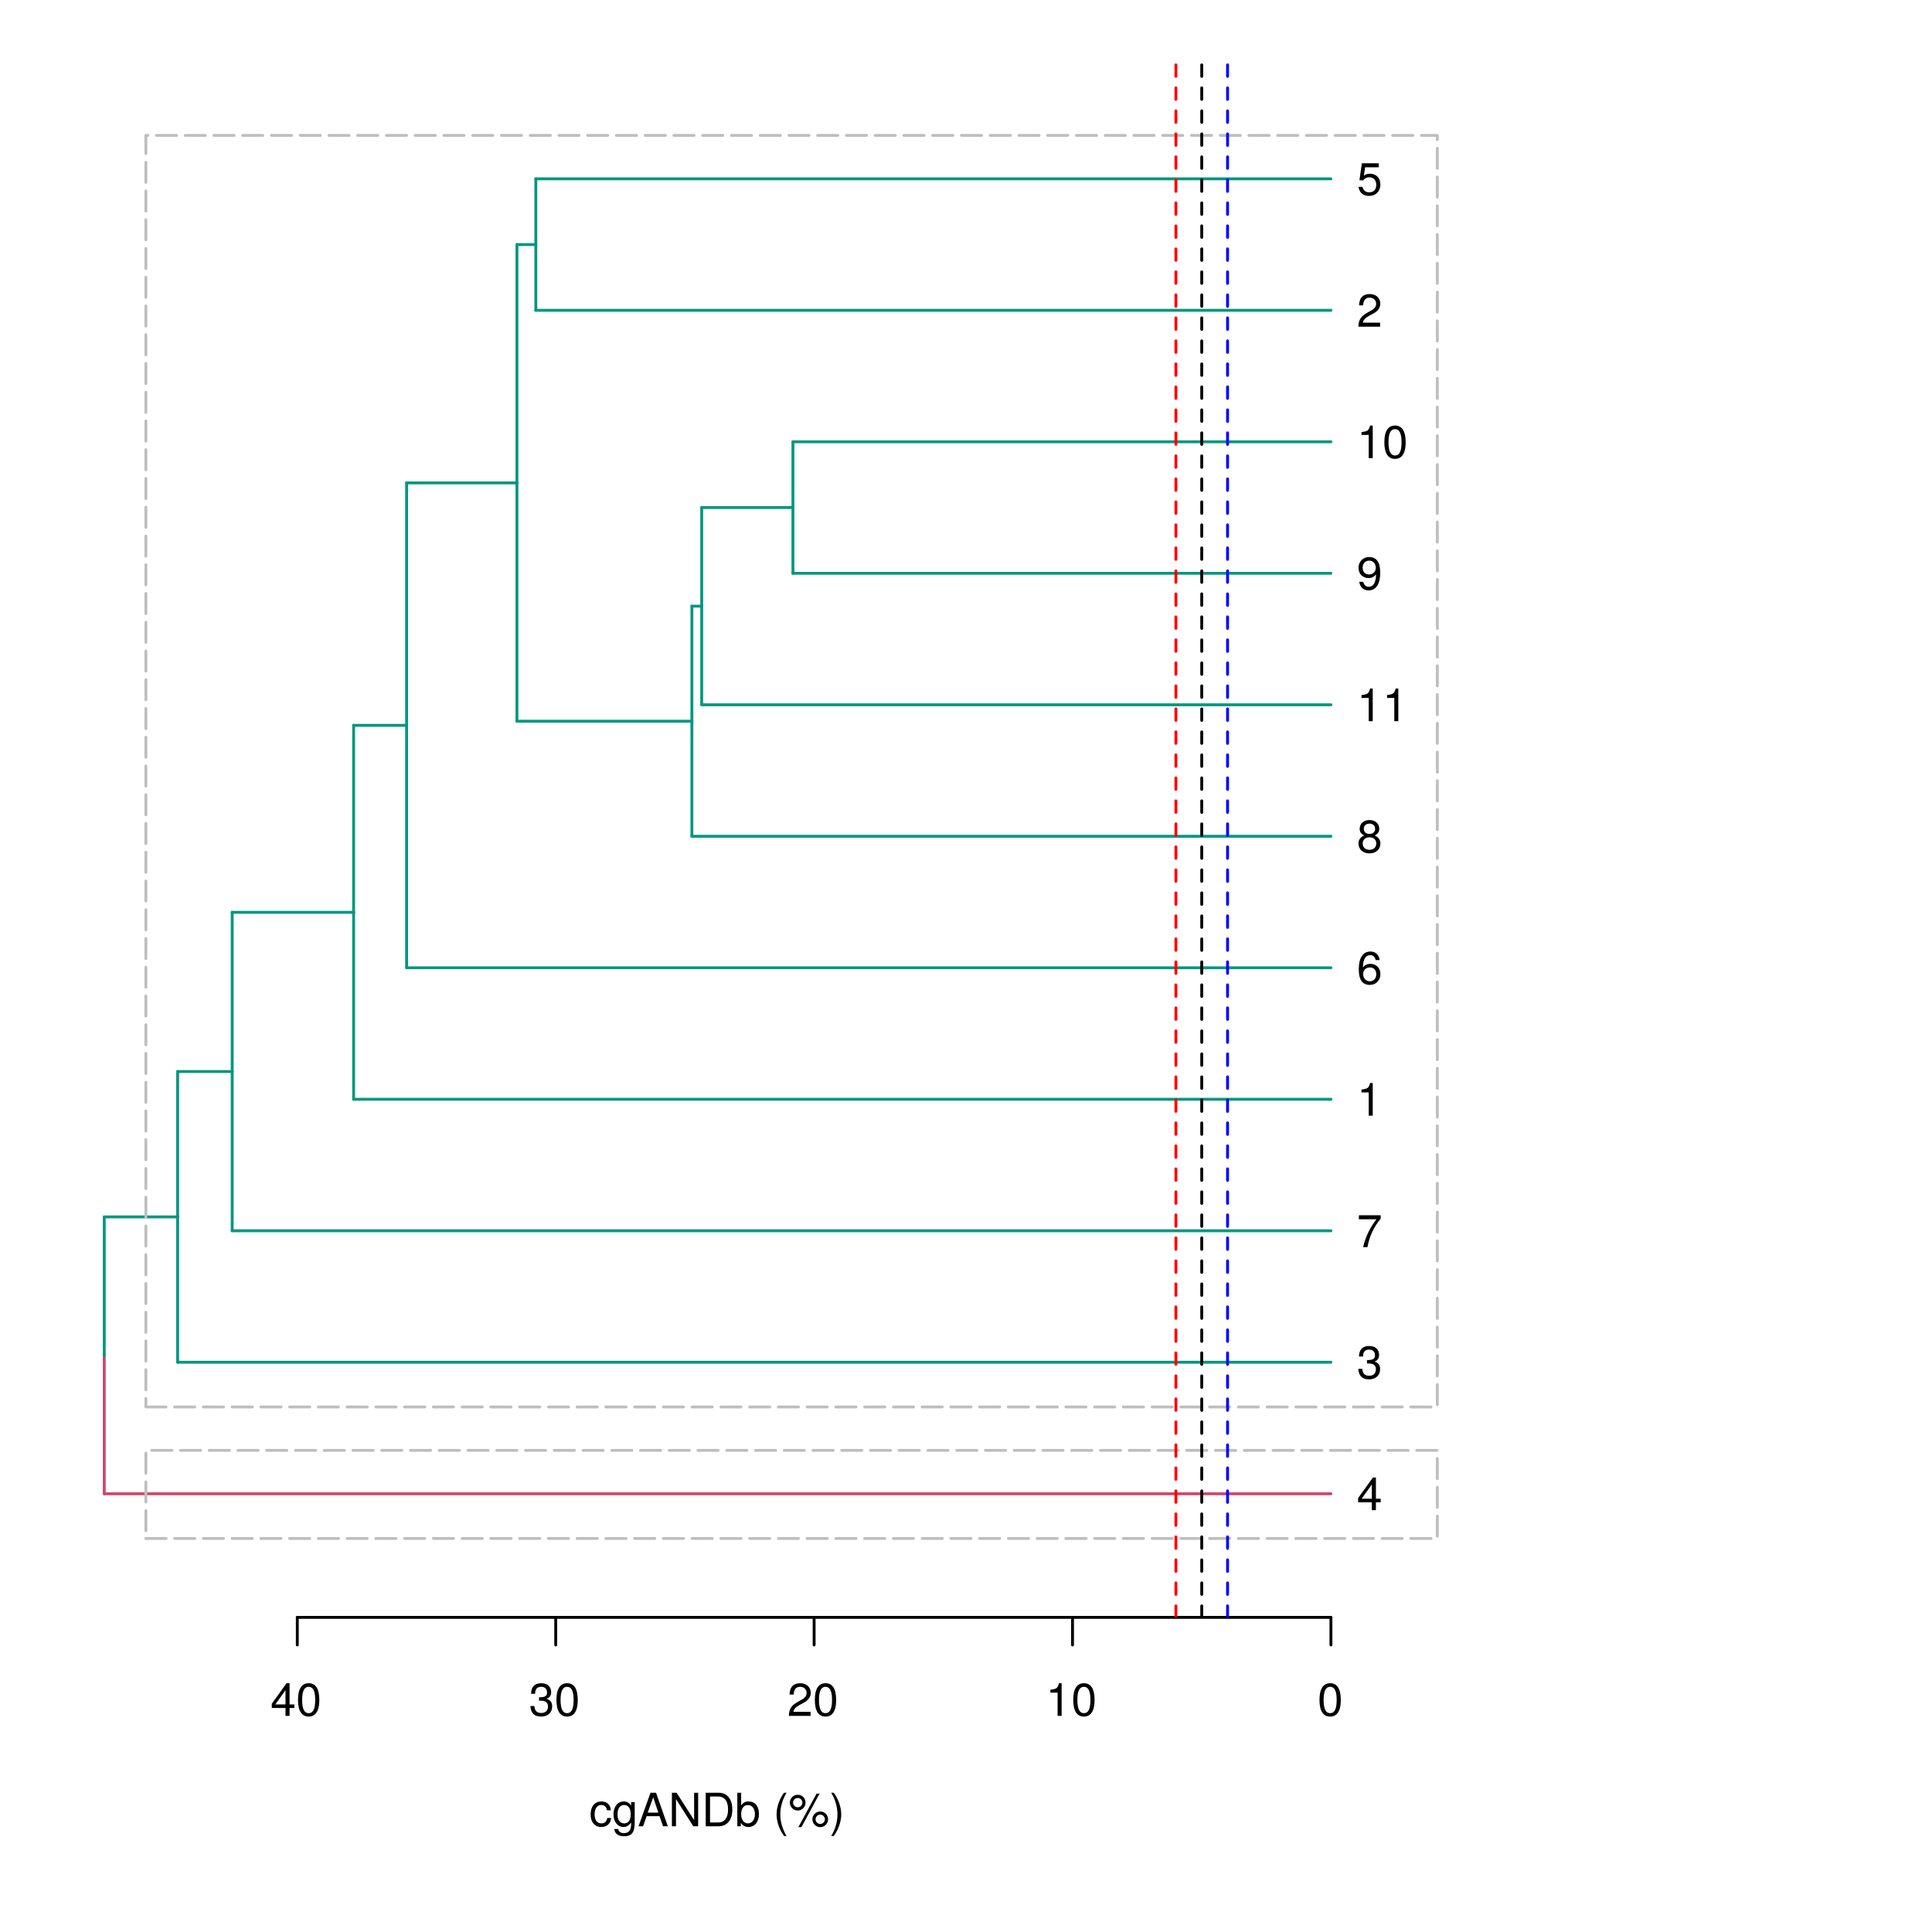 <?xml version="1.0" encoding="UTF-8"?>
<svg xmlns="http://www.w3.org/2000/svg" xmlns:xlink="http://www.w3.org/1999/xlink" width="504pt" height="504pt" viewBox="0 0 504 504" version="1.1">
<defs>
<g>
<symbol overflow="visible" id="glyph0-0">
<path style="stroke:none;" d=""/>
</symbol>
<symbol overflow="visible" id="glyph0-1">
<path style="stroke:none;" d="M 6.234 -2.047 L 6.234 -2.984 L 4.984 -2.984 L 4.984 -8.516 L 4.203 -8.516 L 0.344 -3.156 L 0.344 -2.047 L 3.922 -2.047 L 3.922 0 L 4.984 0 L 4.984 -2.047 Z M 3.922 -2.984 L 1.266 -2.984 L 3.922 -6.703 Z M 3.922 -2.984 "/>
</symbol>
<symbol overflow="visible" id="glyph0-2">
<path style="stroke:none;" d="M 6.078 -4.094 C 6.078 -7.047 5.141 -8.516 3.297 -8.516 C 1.469 -8.516 0.516 -7.016 0.516 -4.156 C 0.516 -1.297 1.469 0.188 3.297 0.188 C 5.094 0.188 6.078 -1.297 6.078 -4.094 Z M 5 -4.188 C 5 -1.781 4.453 -0.703 3.281 -0.703 C 2.156 -0.703 1.594 -1.828 1.594 -4.156 C 1.594 -6.484 2.156 -7.578 3.297 -7.578 C 4.438 -7.578 5 -6.469 5 -4.188 Z M 5 -4.188 "/>
</symbol>
<symbol overflow="visible" id="glyph0-3">
<path style="stroke:none;" d="M 6.078 -2.469 C 6.078 -3.5 5.656 -4.109 4.625 -4.453 C 5.422 -4.766 5.812 -5.312 5.812 -6.172 C 5.812 -7.625 4.844 -8.516 3.234 -8.516 C 1.516 -8.516 0.594 -7.578 0.562 -5.766 L 1.625 -5.766 C 1.641 -7.016 2.156 -7.578 3.234 -7.578 C 4.172 -7.578 4.734 -7.031 4.734 -6.125 C 4.734 -5.219 4.344 -4.844 2.656 -4.844 L 2.656 -3.953 L 3.234 -3.953 C 4.391 -3.953 4.984 -3.406 4.984 -2.453 C 4.984 -1.391 4.328 -0.75 3.234 -0.75 C 2.078 -0.75 1.516 -1.328 1.438 -2.562 L 0.391 -2.562 C 0.516 -0.672 1.453 0.188 3.188 0.188 C 4.938 0.188 6.078 -0.859 6.078 -2.469 Z M 6.078 -2.469 "/>
</symbol>
<symbol overflow="visible" id="glyph0-4">
<path style="stroke:none;" d="M 6.125 -6.016 C 6.125 -7.453 5.016 -8.516 3.406 -8.516 C 1.672 -8.516 0.656 -7.625 0.594 -5.562 L 1.656 -5.562 C 1.734 -6.984 2.328 -7.578 3.375 -7.578 C 4.328 -7.578 5.047 -6.906 5.047 -5.984 C 5.047 -5.312 4.656 -4.734 3.906 -4.312 L 2.797 -3.688 C 1.016 -2.672 0.5 -1.875 0.406 0 L 6.078 0 L 6.078 -1.047 L 1.594 -1.047 C 1.703 -1.734 2.094 -2.188 3.125 -2.797 L 4.328 -3.438 C 5.516 -4.078 6.125 -4.969 6.125 -6.016 Z M 6.125 -6.016 "/>
</symbol>
<symbol overflow="visible" id="glyph0-5">
<path style="stroke:none;" d="M 4.156 0 L 4.156 -8.516 L 3.469 -8.516 C 3.094 -7.203 2.859 -7.016 1.219 -6.812 L 1.219 -6.062 L 3.109 -6.062 L 3.109 0 Z M 4.156 0 "/>
</symbol>
<symbol overflow="visible" id="glyph0-6">
<path style="stroke:none;" d="M 5.719 -2.156 L 4.719 -2.156 C 4.547 -1.156 4.031 -0.75 3.188 -0.75 C 2.078 -0.75 1.422 -1.594 1.422 -3.078 C 1.422 -4.656 2.062 -5.547 3.156 -5.547 C 4 -5.547 4.531 -5.047 4.641 -4.172 L 5.656 -4.172 C 5.531 -5.719 4.578 -6.469 3.172 -6.469 C 1.469 -6.469 0.375 -5.172 0.375 -3.078 C 0.375 -1.062 1.453 0.188 3.156 0.188 C 4.656 0.188 5.609 -0.719 5.719 -2.156 Z M 5.719 -2.156 "/>
</symbol>
<symbol overflow="visible" id="glyph0-7">
<path style="stroke:none;" d="M 5.875 -1.031 L 5.875 -6.281 L 4.938 -6.281 L 4.938 -5.375 C 4.438 -6.125 3.828 -6.469 3.031 -6.469 C 1.422 -6.469 0.344 -5.125 0.344 -3.078 C 0.344 -1.109 1.469 0.188 2.938 0.188 C 3.734 0.188 4.281 -0.156 4.938 -0.953 L 4.938 -0.531 C 4.938 1.141 4.266 1.781 3.094 1.781 C 2.297 1.781 1.688 1.484 1.578 0.719 L 0.547 0.719 C 0.656 1.906 1.578 2.609 3.062 2.609 C 5.031 2.609 5.875 1.734 5.875 -1.031 Z M 4.844 -3.109 C 4.844 -1.609 4.203 -0.75 3.141 -0.75 C 2.047 -0.75 1.391 -1.625 1.391 -3.141 C 1.391 -4.656 2.062 -5.547 3.125 -5.547 C 4.219 -5.547 4.844 -4.625 4.844 -3.109 Z M 4.844 -3.109 "/>
</symbol>
<symbol overflow="visible" id="glyph0-8">
<path style="stroke:none;" d="M 7.844 0 L 4.766 -8.75 L 3.328 -8.75 L 0.203 0 L 1.391 0 L 2.312 -2.625 L 5.688 -2.625 L 6.594 0 Z M 5.375 -3.562 L 2.594 -3.562 L 4.031 -7.547 Z M 5.375 -3.562 "/>
</symbol>
<symbol overflow="visible" id="glyph0-9">
<path style="stroke:none;" d="M 7.75 0 L 7.75 -8.75 L 6.703 -8.75 L 6.703 -1.594 L 2.125 -8.75 L 0.906 -8.75 L 0.906 0 L 1.969 0 L 1.969 -7.094 L 6.484 0 Z M 7.75 0 "/>
</symbol>
<symbol overflow="visible" id="glyph0-10">
<path style="stroke:none;" d="M 8 -4.375 C 8 -7.094 6.656 -8.75 4.438 -8.75 L 1.062 -8.75 L 1.062 0 L 4.438 0 C 6.641 0 8 -1.656 8 -4.375 Z M 6.891 -4.375 C 6.891 -2.156 5.969 -0.984 4.25 -0.984 L 2.188 -0.984 L 2.188 -7.766 L 4.25 -7.766 C 5.969 -7.766 6.891 -6.594 6.891 -4.375 Z M 6.891 -4.375 "/>
</symbol>
<symbol overflow="visible" id="glyph0-11">
<path style="stroke:none;" d="M 6.281 -3.219 C 6.281 -5.25 5.25 -6.469 3.594 -6.469 C 2.719 -6.469 2.109 -6.141 1.641 -5.438 L 1.641 -8.75 L 0.641 -8.75 L 0.641 0 L 1.547 0 L 1.547 -0.906 C 2.031 -0.172 2.656 0.188 3.547 0.188 C 5.203 0.188 6.281 -1.172 6.281 -3.219 Z M 5.234 -3.156 C 5.234 -1.734 4.484 -0.75 3.391 -0.75 C 2.344 -0.75 1.641 -1.719 1.641 -3.141 C 1.641 -4.625 2.344 -5.578 3.391 -5.531 C 4.516 -5.531 5.234 -4.562 5.234 -3.156 Z M 5.234 -3.156 "/>
</symbol>
<symbol overflow="visible" id="glyph0-12">
<path style="stroke:none;" d=""/>
</symbol>
<symbol overflow="visible" id="glyph0-13">
<path style="stroke:none;" d="M 3.484 2.547 C 2.438 0.828 1.844 -1.188 1.844 -3.109 C 1.844 -5.016 2.438 -7.047 3.484 -8.75 L 2.828 -8.75 C 1.625 -7.172 0.875 -4.984 0.875 -3.109 C 0.875 -1.219 1.625 0.969 2.828 2.547 Z M 3.484 2.547 "/>
</symbol>
<symbol overflow="visible" id="glyph0-14">
<path style="stroke:none;" d="M 4.438 -6.141 C 4.438 -7.312 3.547 -8.219 2.391 -8.219 C 1.266 -8.219 0.344 -7.297 0.344 -6.172 C 0.344 -5.047 1.266 -4.109 2.406 -4.109 C 3.516 -4.109 4.438 -5.047 4.438 -6.141 Z M 3.609 -6.156 C 3.609 -5.5 3.062 -4.953 2.406 -4.953 C 1.734 -4.953 1.172 -5.516 1.172 -6.172 C 1.172 -6.844 1.734 -7.375 2.391 -7.375 C 3.078 -7.375 3.609 -6.844 3.609 -6.156 Z M 8.094 -8.516 L 7.312 -8.516 L 2.562 0.234 L 3.359 0.234 Z M 10.312 -1.797 C 10.312 -2.953 9.406 -3.859 8.25 -3.859 C 7.141 -3.859 6.219 -2.938 6.219 -1.828 C 6.219 -0.703 7.141 0.234 8.266 0.234 C 9.375 0.234 10.312 -0.703 10.312 -1.797 Z M 9.484 -1.797 C 9.484 -1.156 8.922 -0.609 8.266 -0.609 C 7.594 -0.609 7.047 -1.156 7.047 -1.828 C 7.047 -2.484 7.594 -3.031 8.25 -3.031 C 8.938 -3.031 9.484 -2.484 9.484 -1.797 Z M 9.484 -1.797 "/>
</symbol>
<symbol overflow="visible" id="glyph0-15">
<path style="stroke:none;" d="M 3.078 -3.094 C 3.078 -4.984 2.312 -7.172 1.109 -8.75 L 0.453 -8.75 C 1.516 -7.031 2.094 -5.016 2.094 -3.094 C 2.094 -1.188 1.516 0.844 0.453 2.547 L 1.109 2.547 C 2.312 0.969 3.078 -1.219 3.078 -3.094 Z M 3.078 -3.094 "/>
</symbol>
<symbol overflow="visible" id="glyph0-16">
<path style="stroke:none;" d="M 6.234 -7.438 L 6.234 -8.328 L 0.547 -8.328 L 0.547 -7.281 L 5.141 -7.281 C 3.453 -5.141 2.25 -2.656 1.656 0 L 2.781 0 C 3.25 -2.75 4.453 -5.312 6.234 -7.438 Z M 6.234 -7.438 "/>
</symbol>
<symbol overflow="visible" id="glyph0-17">
<path style="stroke:none;" d="M 6.156 -2.641 C 6.156 -4.219 5.078 -5.297 3.547 -5.297 C 2.719 -5.297 2.047 -4.969 1.594 -4.344 C 1.609 -6.422 2.281 -7.578 3.484 -7.578 C 4.234 -7.578 4.75 -7.109 4.922 -6.281 L 5.969 -6.281 C 5.766 -7.688 4.859 -8.516 3.562 -8.516 C 1.578 -8.516 0.516 -6.844 0.516 -3.875 C 0.516 -1.219 1.422 0.188 3.375 0.188 C 4.984 0.188 6.156 -0.969 6.156 -2.641 Z M 5.078 -2.562 C 5.078 -1.484 4.359 -0.75 3.391 -0.75 C 2.406 -0.75 1.656 -1.531 1.656 -2.609 C 1.656 -3.672 2.375 -4.359 3.422 -4.359 C 4.438 -4.359 5.078 -3.703 5.078 -2.562 Z M 5.078 -2.562 "/>
</symbol>
<symbol overflow="visible" id="glyph0-18">
<path style="stroke:none;" d="M 6.156 -2.406 C 6.156 -3.344 5.672 -4.016 4.688 -4.469 C 5.562 -5 5.859 -5.438 5.859 -6.234 C 5.859 -7.578 4.812 -8.516 3.297 -8.516 C 1.797 -8.516 0.75 -7.578 0.75 -6.234 C 0.75 -5.453 1.031 -5.016 1.891 -4.469 C 0.922 -4.016 0.438 -3.344 0.438 -2.406 C 0.438 -0.859 1.625 0.188 3.297 0.188 C 4.984 0.188 6.156 -0.859 6.156 -2.406 Z M 4.781 -6.219 C 4.781 -5.422 4.188 -4.891 3.297 -4.891 C 2.406 -4.891 1.828 -5.422 1.828 -6.234 C 1.828 -7.047 2.406 -7.578 3.297 -7.578 C 4.203 -7.578 4.781 -7.047 4.781 -6.219 Z M 5.078 -2.391 C 5.078 -1.375 4.359 -0.75 3.281 -0.75 C 2.25 -0.75 1.531 -1.391 1.531 -2.391 C 1.531 -3.391 2.25 -4.016 3.297 -4.016 C 4.359 -4.016 5.078 -3.391 5.078 -2.391 Z M 5.078 -2.391 "/>
</symbol>
<symbol overflow="visible" id="glyph0-19">
<path style="stroke:none;" d="M 6.109 -4.453 C 6.109 -7.109 5.188 -8.516 3.234 -8.516 C 1.625 -8.516 0.453 -7.359 0.453 -5.688 C 0.453 -4.109 1.531 -3.031 3.078 -3.031 C 3.875 -3.031 4.469 -3.328 5.016 -3.984 C 5 -1.906 4.328 -0.75 3.125 -0.75 C 2.375 -0.75 1.859 -1.219 1.688 -2.047 L 0.641 -2.047 C 0.844 -0.641 1.75 0.188 3.047 0.188 C 5.047 0.188 6.109 -1.516 6.109 -4.453 Z M 4.953 -5.719 C 4.953 -4.672 4.219 -3.969 3.188 -3.969 C 2.172 -3.969 1.531 -4.625 1.531 -5.766 C 1.531 -6.859 2.25 -7.578 3.234 -7.578 C 4.219 -7.578 4.953 -6.812 4.953 -5.719 Z M 4.953 -5.719 "/>
</symbol>
<symbol overflow="visible" id="glyph0-20">
<path style="stroke:none;" d="M 6.156 -2.812 C 6.156 -4.5 5.047 -5.609 3.406 -5.609 C 2.812 -5.609 2.328 -5.453 1.844 -5.094 L 2.172 -7.281 L 5.719 -7.281 L 5.719 -8.328 L 1.312 -8.328 L 0.688 -3.875 L 1.656 -3.875 C 2.141 -4.469 2.562 -4.672 3.219 -4.672 C 4.359 -4.672 5.078 -3.938 5.078 -2.672 C 5.078 -1.453 4.375 -0.75 3.219 -0.75 C 2.297 -0.75 1.734 -1.219 1.469 -2.188 L 0.422 -2.188 C 0.766 -0.484 1.734 0.188 3.234 0.188 C 4.953 0.188 6.156 -1.016 6.156 -2.812 Z M 6.156 -2.812 "/>
</symbol>
</g>
<clipPath id="clip1">
  <path d="M 306 14.398 L 308 14.398 L 308 421.918 L 306 421.918 Z M 306 14.398 "/>
</clipPath>
<clipPath id="clip2">
  <path d="M 313 14.398 L 314 14.398 L 314 421.918 L 313 421.918 Z M 313 14.398 "/>
</clipPath>
<clipPath id="clip3">
  <path d="M 319 14.398 L 321 14.398 L 321 421.918 L 319 421.918 Z M 319 14.398 "/>
</clipPath>
</defs>
<g id="surface11">
<rect x="0" y="0" width="504" height="504" style="fill:rgb(100%,100%,100%);fill-opacity:1;stroke:none;"/>
<path style="fill:none;stroke-width:0.75;stroke-linecap:round;stroke-linejoin:round;stroke:rgb(0%,0%,0%);stroke-opacity:1;stroke-miterlimit:10;" d="M 347.199 421.922 L 77.555 421.922 "/>
<path style="fill:none;stroke-width:0.75;stroke-linecap:round;stroke-linejoin:round;stroke:rgb(0%,0%,0%);stroke-opacity:1;stroke-miterlimit:10;" d="M 347.199 421.922 L 347.199 429.121 "/>
<path style="fill:none;stroke-width:0.75;stroke-linecap:round;stroke-linejoin:round;stroke:rgb(0%,0%,0%);stroke-opacity:1;stroke-miterlimit:10;" d="M 279.789 421.922 L 279.789 429.121 "/>
<path style="fill:none;stroke-width:0.75;stroke-linecap:round;stroke-linejoin:round;stroke:rgb(0%,0%,0%);stroke-opacity:1;stroke-miterlimit:10;" d="M 212.379 421.922 L 212.379 429.121 "/>
<path style="fill:none;stroke-width:0.75;stroke-linecap:round;stroke-linejoin:round;stroke:rgb(0%,0%,0%);stroke-opacity:1;stroke-miterlimit:10;" d="M 144.969 421.922 L 144.969 429.121 "/>
<path style="fill:none;stroke-width:0.75;stroke-linecap:round;stroke-linejoin:round;stroke:rgb(0%,0%,0%);stroke-opacity:1;stroke-miterlimit:10;" d="M 77.555 421.922 L 77.555 429.121 "/>
<g style="fill:rgb(0%,0%,0%);fill-opacity:1;">
  <use xlink:href="#glyph0-1" x="70.555" y="447.616"/>
  <use xlink:href="#glyph0-2" x="77.227" y="447.616"/>
</g>
<g style="fill:rgb(0%,0%,0%);fill-opacity:1;">
  <use xlink:href="#glyph0-3" x="137.969" y="447.616"/>
  <use xlink:href="#glyph0-2" x="144.641" y="447.616"/>
</g>
<g style="fill:rgb(0%,0%,0%);fill-opacity:1;">
  <use xlink:href="#glyph0-4" x="205.379" y="447.616"/>
  <use xlink:href="#glyph0-2" x="212.051" y="447.616"/>
</g>
<g style="fill:rgb(0%,0%,0%);fill-opacity:1;">
  <use xlink:href="#glyph0-5" x="272.789" y="447.616"/>
  <use xlink:href="#glyph0-2" x="279.461" y="447.616"/>
</g>
<g style="fill:rgb(0%,0%,0%);fill-opacity:1;">
  <use xlink:href="#glyph0-2" x="343.699" y="447.616"/>
</g>
<g style="fill:rgb(0%,0%,0%);fill-opacity:1;">
  <use xlink:href="#glyph0-6" x="153.699" y="476.417"/>
  <use xlink:href="#glyph0-7" x="159.699" y="476.417"/>
  <use xlink:href="#glyph0-8" x="166.371" y="476.417"/>
  <use xlink:href="#glyph0-9" x="174.375" y="476.417"/>
  <use xlink:href="#glyph0-10" x="183.039" y="476.417"/>
  <use xlink:href="#glyph0-11" x="191.703" y="476.417"/>
  <use xlink:href="#glyph0-12" x="198.375" y="476.417"/>
  <use xlink:href="#glyph0-13" x="201.711" y="476.417"/>
  <use xlink:href="#glyph0-14" x="205.707" y="476.417"/>
  <use xlink:href="#glyph0-15" x="216.375" y="476.417"/>
</g>
<path style="fill:none;stroke-width:0.75;stroke-linecap:round;stroke-linejoin:round;stroke:rgb(80%,27.843%,41.961%);stroke-opacity:1;stroke-miterlimit:10;" d="M 27.199 353.562 L 27.199 389.676 "/>
<path style="fill:none;stroke-width:0.75;stroke-linecap:round;stroke-linejoin:round;stroke:rgb(80%,27.843%,41.961%);stroke-opacity:1;stroke-miterlimit:10;" d="M 27.199 389.676 L 347.199 389.676 "/>
<path style="fill:none;stroke-width:0.75;stroke-linecap:round;stroke-linejoin:round;stroke:rgb(0%,58.824%,50.588%);stroke-opacity:1;stroke-miterlimit:10;" d="M 27.199 353.562 L 27.199 317.453 "/>
<path style="fill:none;stroke-width:0.75;stroke-linecap:round;stroke-linejoin:round;stroke:rgb(0%,58.824%,50.588%);stroke-opacity:1;stroke-miterlimit:10;" d="M 27.199 317.453 L 46.344 317.453 "/>
<g style="fill:rgb(0%,0%,0%);fill-opacity:1;">
  <use xlink:href="#glyph0-1" x="353.949" y="393.952"/>
</g>
<path style="fill:none;stroke-width:0.75;stroke-linecap:round;stroke-linejoin:round;stroke:rgb(0%,58.824%,50.588%);stroke-opacity:1;stroke-miterlimit:10;" d="M 46.344 317.453 L 46.344 355.371 "/>
<path style="fill:none;stroke-width:0.75;stroke-linecap:round;stroke-linejoin:round;stroke:rgb(0%,58.824%,50.588%);stroke-opacity:1;stroke-miterlimit:10;" d="M 46.344 355.371 L 347.199 355.371 "/>
<path style="fill:none;stroke-width:0.75;stroke-linecap:round;stroke-linejoin:round;stroke:rgb(0%,58.824%,50.588%);stroke-opacity:1;stroke-miterlimit:10;" d="M 46.344 317.453 L 46.344 279.531 "/>
<path style="fill:none;stroke-width:0.75;stroke-linecap:round;stroke-linejoin:round;stroke:rgb(0%,58.824%,50.588%);stroke-opacity:1;stroke-miterlimit:10;" d="M 46.344 279.531 L 60.57 279.531 "/>
<g style="fill:rgb(0%,0%,0%);fill-opacity:1;">
  <use xlink:href="#glyph0-3" x="353.949" y="359.647"/>
</g>
<path style="fill:none;stroke-width:0.75;stroke-linecap:round;stroke-linejoin:round;stroke:rgb(0%,58.824%,50.588%);stroke-opacity:1;stroke-miterlimit:10;" d="M 60.57 279.531 L 60.57 321.07 "/>
<path style="fill:none;stroke-width:0.75;stroke-linecap:round;stroke-linejoin:round;stroke:rgb(0%,58.824%,50.588%);stroke-opacity:1;stroke-miterlimit:10;" d="M 60.57 321.07 L 347.199 321.07 "/>
<path style="fill:none;stroke-width:0.75;stroke-linecap:round;stroke-linejoin:round;stroke:rgb(0%,58.824%,50.588%);stroke-opacity:1;stroke-miterlimit:10;" d="M 60.57 279.531 L 60.57 237.992 "/>
<path style="fill:none;stroke-width:0.75;stroke-linecap:round;stroke-linejoin:round;stroke:rgb(0%,58.824%,50.588%);stroke-opacity:1;stroke-miterlimit:10;" d="M 60.57 237.992 L 92.25 237.992 "/>
<g style="fill:rgb(0%,0%,0%);fill-opacity:1;">
  <use xlink:href="#glyph0-16" x="353.949" y="325.347"/>
</g>
<path style="fill:none;stroke-width:0.75;stroke-linecap:round;stroke-linejoin:round;stroke:rgb(0%,58.824%,50.588%);stroke-opacity:1;stroke-miterlimit:10;" d="M 92.25 237.992 L 92.25 286.766 "/>
<path style="fill:none;stroke-width:0.75;stroke-linecap:round;stroke-linejoin:round;stroke:rgb(0%,58.824%,50.588%);stroke-opacity:1;stroke-miterlimit:10;" d="M 92.25 286.766 L 347.199 286.766 "/>
<path style="fill:none;stroke-width:0.75;stroke-linecap:round;stroke-linejoin:round;stroke:rgb(0%,58.824%,50.588%);stroke-opacity:1;stroke-miterlimit:10;" d="M 92.25 237.992 L 92.25 189.219 "/>
<path style="fill:none;stroke-width:0.75;stroke-linecap:round;stroke-linejoin:round;stroke:rgb(0%,58.824%,50.588%);stroke-opacity:1;stroke-miterlimit:10;" d="M 92.25 189.219 L 106.07 189.219 "/>
<g style="fill:rgb(0%,0%,0%);fill-opacity:1;">
  <use xlink:href="#glyph0-5" x="353.949" y="291.042"/>
</g>
<path style="fill:none;stroke-width:0.75;stroke-linecap:round;stroke-linejoin:round;stroke:rgb(0%,58.824%,50.588%);stroke-opacity:1;stroke-miterlimit:10;" d="M 106.07 189.219 L 106.07 252.465 "/>
<path style="fill:none;stroke-width:0.75;stroke-linecap:round;stroke-linejoin:round;stroke:rgb(0%,58.824%,50.588%);stroke-opacity:1;stroke-miterlimit:10;" d="M 106.07 252.465 L 347.199 252.465 "/>
<path style="fill:none;stroke-width:0.75;stroke-linecap:round;stroke-linejoin:round;stroke:rgb(0%,58.824%,50.588%);stroke-opacity:1;stroke-miterlimit:10;" d="M 106.07 189.219 L 106.07 125.969 "/>
<path style="fill:none;stroke-width:0.75;stroke-linecap:round;stroke-linejoin:round;stroke:rgb(0%,58.824%,50.588%);stroke-opacity:1;stroke-miterlimit:10;" d="M 106.07 125.969 L 134.855 125.969 "/>
<g style="fill:rgb(0%,0%,0%);fill-opacity:1;">
  <use xlink:href="#glyph0-17" x="353.949" y="256.741"/>
</g>
<path style="fill:none;stroke-width:0.75;stroke-linecap:round;stroke-linejoin:round;stroke:rgb(0%,58.824%,50.588%);stroke-opacity:1;stroke-miterlimit:10;" d="M 134.855 125.969 L 134.855 188.145 "/>
<path style="fill:none;stroke-width:0.75;stroke-linecap:round;stroke-linejoin:round;stroke:rgb(0%,58.824%,50.588%);stroke-opacity:1;stroke-miterlimit:10;" d="M 134.855 188.145 L 180.492 188.145 "/>
<path style="fill:none;stroke-width:0.75;stroke-linecap:round;stroke-linejoin:round;stroke:rgb(0%,58.824%,50.588%);stroke-opacity:1;stroke-miterlimit:10;" d="M 134.855 125.969 L 134.855 63.797 "/>
<path style="fill:none;stroke-width:0.75;stroke-linecap:round;stroke-linejoin:round;stroke:rgb(0%,58.824%,50.588%);stroke-opacity:1;stroke-miterlimit:10;" d="M 134.855 63.797 L 139.777 63.797 "/>
<path style="fill:none;stroke-width:0.75;stroke-linecap:round;stroke-linejoin:round;stroke:rgb(0%,58.824%,50.588%);stroke-opacity:1;stroke-miterlimit:10;" d="M 180.492 188.145 L 180.492 218.16 "/>
<path style="fill:none;stroke-width:0.75;stroke-linecap:round;stroke-linejoin:round;stroke:rgb(0%,58.824%,50.588%);stroke-opacity:1;stroke-miterlimit:10;" d="M 180.492 218.16 L 347.199 218.16 "/>
<path style="fill:none;stroke-width:0.75;stroke-linecap:round;stroke-linejoin:round;stroke:rgb(0%,58.824%,50.588%);stroke-opacity:1;stroke-miterlimit:10;" d="M 180.492 188.145 L 180.492 158.129 "/>
<path style="fill:none;stroke-width:0.75;stroke-linecap:round;stroke-linejoin:round;stroke:rgb(0%,58.824%,50.588%);stroke-opacity:1;stroke-miterlimit:10;" d="M 180.492 158.129 L 183.055 158.129 "/>
<g style="fill:rgb(0%,0%,0%);fill-opacity:1;">
  <use xlink:href="#glyph0-18" x="353.949" y="222.437"/>
</g>
<path style="fill:none;stroke-width:0.75;stroke-linecap:round;stroke-linejoin:round;stroke:rgb(0%,58.824%,50.588%);stroke-opacity:1;stroke-miterlimit:10;" d="M 183.055 158.129 L 183.055 183.855 "/>
<path style="fill:none;stroke-width:0.75;stroke-linecap:round;stroke-linejoin:round;stroke:rgb(0%,58.824%,50.588%);stroke-opacity:1;stroke-miterlimit:10;" d="M 183.055 183.855 L 347.199 183.855 "/>
<path style="fill:none;stroke-width:0.75;stroke-linecap:round;stroke-linejoin:round;stroke:rgb(0%,58.824%,50.588%);stroke-opacity:1;stroke-miterlimit:10;" d="M 183.055 158.129 L 183.055 132.402 "/>
<path style="fill:none;stroke-width:0.75;stroke-linecap:round;stroke-linejoin:round;stroke:rgb(0%,58.824%,50.588%);stroke-opacity:1;stroke-miterlimit:10;" d="M 183.055 132.402 L 206.852 132.402 "/>
<g style="fill:rgb(0%,0%,0%);fill-opacity:1;">
  <use xlink:href="#glyph0-5" x="353.949" y="188.132"/>
  <use xlink:href="#glyph0-5" x="360.621" y="188.132"/>
</g>
<path style="fill:none;stroke-width:0.75;stroke-linecap:round;stroke-linejoin:round;stroke:rgb(0%,58.824%,50.588%);stroke-opacity:1;stroke-miterlimit:10;" d="M 206.852 132.402 L 206.852 149.555 "/>
<path style="fill:none;stroke-width:0.75;stroke-linecap:round;stroke-linejoin:round;stroke:rgb(0%,58.824%,50.588%);stroke-opacity:1;stroke-miterlimit:10;" d="M 206.852 149.555 L 347.199 149.555 "/>
<path style="fill:none;stroke-width:0.75;stroke-linecap:round;stroke-linejoin:round;stroke:rgb(0%,58.824%,50.588%);stroke-opacity:1;stroke-miterlimit:10;" d="M 206.852 132.402 L 206.852 115.25 "/>
<path style="fill:none;stroke-width:0.75;stroke-linecap:round;stroke-linejoin:round;stroke:rgb(0%,58.824%,50.588%);stroke-opacity:1;stroke-miterlimit:10;" d="M 206.852 115.25 L 347.199 115.25 "/>
<g style="fill:rgb(0%,0%,0%);fill-opacity:1;">
  <use xlink:href="#glyph0-19" x="353.949" y="153.831"/>
</g>
<g style="fill:rgb(0%,0%,0%);fill-opacity:1;">
  <use xlink:href="#glyph0-5" x="353.949" y="119.526"/>
  <use xlink:href="#glyph0-2" x="360.621" y="119.526"/>
</g>
<path style="fill:none;stroke-width:0.75;stroke-linecap:round;stroke-linejoin:round;stroke:rgb(0%,58.824%,50.588%);stroke-opacity:1;stroke-miterlimit:10;" d="M 139.777 63.797 L 139.777 80.949 "/>
<path style="fill:none;stroke-width:0.75;stroke-linecap:round;stroke-linejoin:round;stroke:rgb(0%,58.824%,50.588%);stroke-opacity:1;stroke-miterlimit:10;" d="M 139.777 80.949 L 347.199 80.949 "/>
<path style="fill:none;stroke-width:0.75;stroke-linecap:round;stroke-linejoin:round;stroke:rgb(0%,58.824%,50.588%);stroke-opacity:1;stroke-miterlimit:10;" d="M 139.777 63.797 L 139.777 46.645 "/>
<path style="fill:none;stroke-width:0.75;stroke-linecap:round;stroke-linejoin:round;stroke:rgb(0%,58.824%,50.588%);stroke-opacity:1;stroke-miterlimit:10;" d="M 139.777 46.645 L 347.199 46.645 "/>
<g style="fill:rgb(0%,0%,0%);fill-opacity:1;">
  <use xlink:href="#glyph0-4" x="353.949" y="85.226"/>
</g>
<g style="fill:rgb(0%,0%,0%);fill-opacity:1;">
  <use xlink:href="#glyph0-20" x="353.949" y="50.921"/>
</g>
<path style="fill:none;stroke-width:0.75;stroke-linecap:round;stroke-linejoin:round;stroke:rgb(74.51%,74.51%,74.51%);stroke-opacity:1;stroke-dasharray:5.25,2.25;stroke-miterlimit:10;" d="M 38.055 401.34 L 374.953 401.34 L 374.953 378.355 L 38.055 378.355 Z M 38.055 401.34 "/>
<path style="fill:none;stroke-width:0.75;stroke-linecap:round;stroke-linejoin:round;stroke:rgb(74.51%,74.51%,74.51%);stroke-opacity:1;stroke-dasharray:5.25,2.25;stroke-miterlimit:10;" d="M 38.055 367.035 L 374.953 367.035 L 374.953 35.324 L 38.055 35.324 Z M 38.055 367.035 "/>
<g clip-path="url(#clip1)" clip-rule="nonzero">
<path style="fill:none;stroke-width:0.75;stroke-linecap:round;stroke-linejoin:round;stroke:rgb(100%,0%,0%);stroke-opacity:1;stroke-dasharray:3,3;stroke-miterlimit:10;" d="M 306.754 421.922 L 306.754 14.398 "/>
</g>
<g clip-path="url(#clip2)" clip-rule="nonzero">
<path style="fill:none;stroke-width:0.75;stroke-linecap:round;stroke-linejoin:round;stroke:rgb(0%,0%,0%);stroke-opacity:1;stroke-dasharray:3,3;stroke-miterlimit:10;" d="M 313.496 421.922 L 313.496 14.398 "/>
</g>
<g clip-path="url(#clip3)" clip-rule="nonzero">
<path style="fill:none;stroke-width:0.75;stroke-linecap:round;stroke-linejoin:round;stroke:rgb(0%,0%,100%);stroke-opacity:1;stroke-dasharray:3,3;stroke-miterlimit:10;" d="M 320.234 421.922 L 320.234 14.398 "/>
</g>
</g>
</svg>

